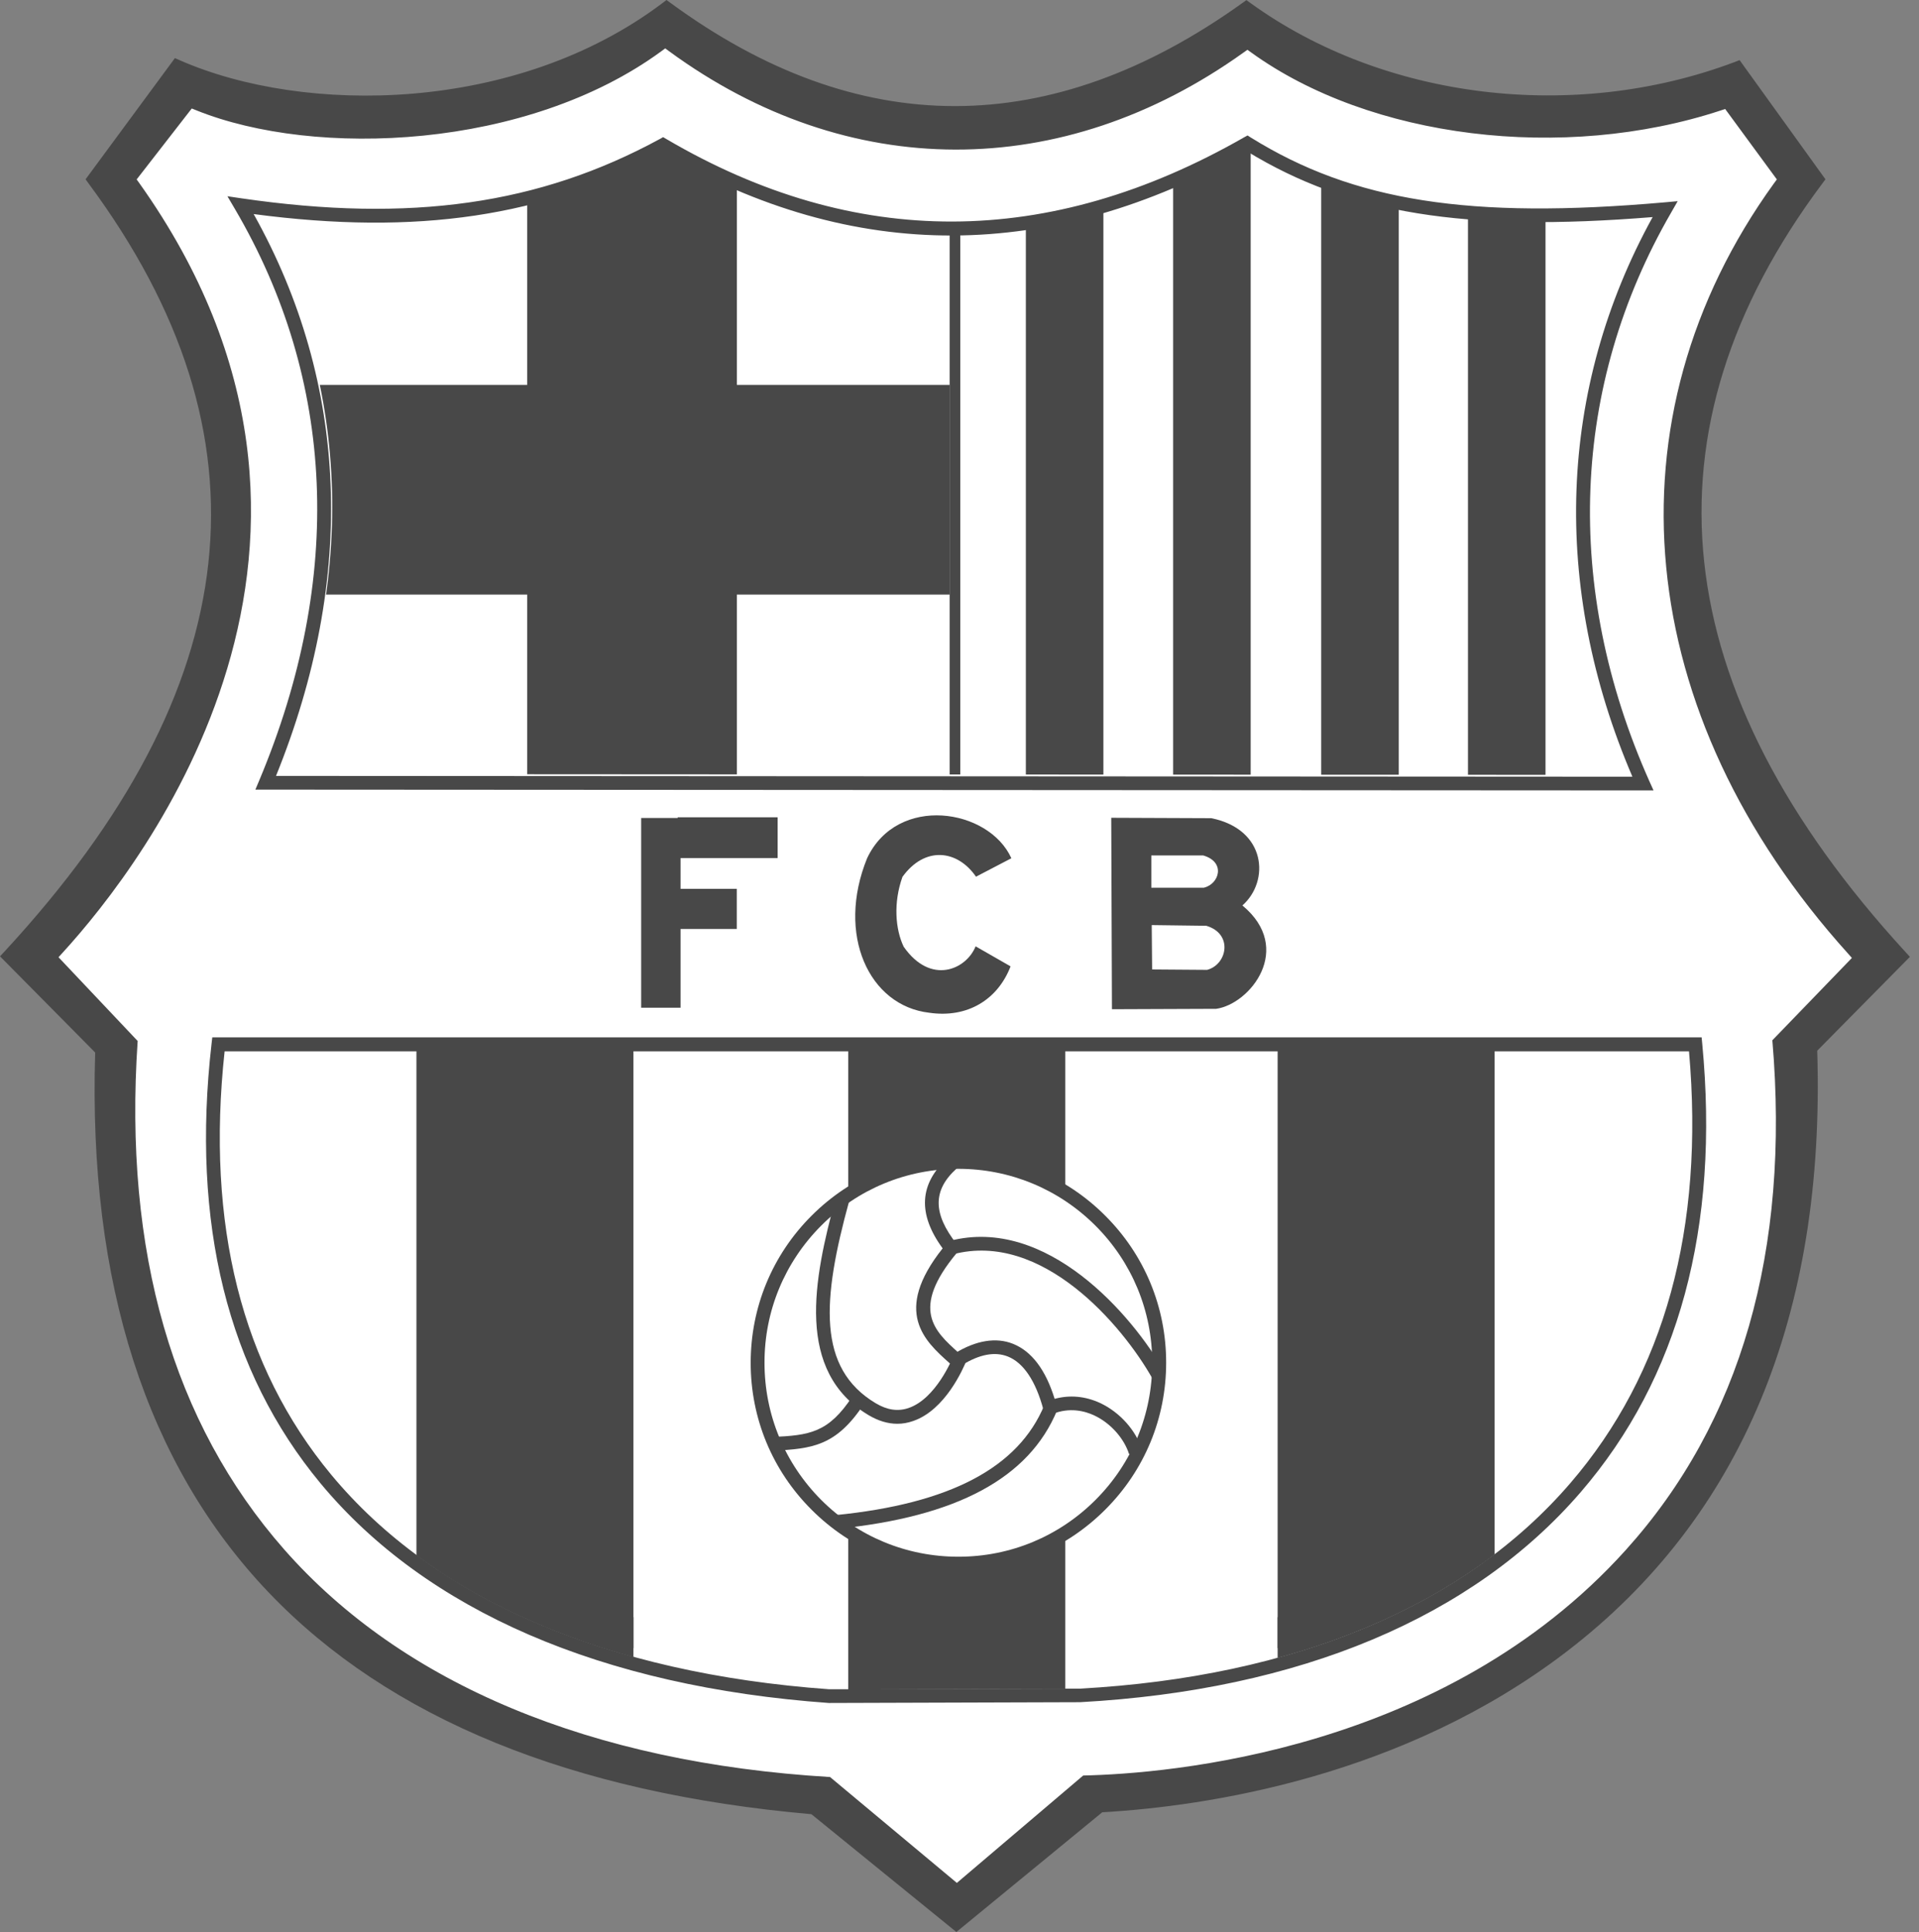 <svg width="147" height="148" viewBox="0 0 147 148" fill="none" xmlns="http://www.w3.org/2000/svg">
<rect x="0" y="0" width="147" height="148" fill="#808080" stroke="none"/>
<path d="M13.569 5.103C23.583 9.5 40.03 8.979 51.058 0.659C66.483 11.956 81.325 10.797 95.477 0.659C104.909 7.482 119.436 10.39 133.066 5.248L139.175 13.736C123.243 35.033 129.137 55.385 145.575 73.297L138.676 80.296C140.241 126.227 104.67 137.186 84.242 138.33L73.259 147.317L62.362 138.468C25.893 135.322 6.638 116.082 7.835 80.419L0.737 73.252C14.604 58.256 25.018 37.765 7.206 13.737L13.569 5.103Z" fill="#484848"/>
<path d="M73.26 148L62.155 138.975C43.798 137.363 29.815 131.654 20.591 121.999C11.22 112.184 6.746 98.27 7.291 80.627L0 73.259L0.345 72.891C19.04 52.669 21.143 33.429 6.784 14.052L6.554 13.737L13.399 4.451L13.783 4.62C23.33 8.81 39.53 8.695 50.743 0.238L51.057 0L51.372 0.23C65.738 10.76 80.473 10.76 95.17 0.23L95.477 0.008L95.784 0.23C106.006 7.621 120.572 9.393 132.881 4.751L133.257 4.605L139.834 13.737L139.604 14.044C125.398 33.031 127.54 52.845 145.966 72.929L146.303 73.298L139.204 80.488C139.841 100.779 133.387 116.259 120.019 126.512C107.456 136.143 92.406 138.369 84.433 138.829L73.26 148ZM1.466 73.236L8.365 80.213L8.357 80.443C7.191 115.399 25.371 134.746 62.4 137.946L62.562 137.962L73.252 146.642L84.035 137.824L84.204 137.816C97.289 137.087 139.859 130.786 138.14 80.328L138.132 80.097L144.84 73.298C126.429 53.014 124.303 32.984 138.516 13.745L132.875 5.886C120.45 10.429 105.861 8.641 95.478 1.312C80.582 11.841 65.64 11.841 51.067 1.32C39.693 9.684 23.531 9.861 13.746 5.763L7.866 13.745C22.026 33.092 19.877 53.106 1.466 73.236Z" fill="#484848"/>
<path d="M14.397 79.491H131.738C134.824 111.961 114.194 129.497 82.822 131.224L62.892 131.278C32.877 129.113 10.514 113.274 14.397 79.491Z" fill="white"/>
<path d="M81.601 79.882H64.979V131.768H81.601V79.882Z" fill="#484848"/>
<path d="M48.523 79.882H31.9V126.251H48.523V79.882Z" fill="#484848"/>
<path d="M48.523 123.88H37.694V128.653H48.523V123.88Z" fill="#484848"/>
<path d="M114.491 79.882H97.869V126.251H114.491V79.882Z" fill="#484848"/>
<path d="M108.698 123.88H97.869V128.653H108.698V123.88Z" fill="#484848"/>
<path d="M72.746 15.832V61.916L16.73 62.323L22.501 40.145L15.31 13.606L50.759 9.048L72.746 15.832Z" fill="white"/>
<path d="M73.559 15.832V61.916L129.574 62.323L123.803 40.145L130.994 13.607L95.546 9.048L73.559 15.832Z" fill="white"/>
<path d="M56.445 10.36H40.383V61.633H56.445V10.36Z" fill="#484848"/>
<path d="M72.753 29.485H22.777V45.547H72.753V29.485Z" fill="#484848"/>
<path d="M84.523 13.998H78.583V61.303H84.523V13.998Z" fill="#484848"/>
<path d="M95.805 10.606H89.865V61.41H95.805V10.606Z" fill="#484848"/>
<path d="M107.148 13.468H101.208V61.518H107.148V13.468Z" fill="#484848"/>
<path d="M118.39 15.233H112.45V61.479H118.39V15.233Z" fill="#484848"/>
<path d="M50.965 4.313C40.621 11.895 24.251 12.693 14.857 8.902L11.097 13.745C27.244 36.461 17.966 59.315 5.165 73.313L11.059 79.552C8.665 113.795 28.649 133.595 63.782 135.637L73.305 143.587L82.806 135.514C103.266 135.161 139.136 123.688 135.268 79.506L141.192 73.367C126.158 56.69 120.978 33.859 135.506 13.744L131.976 8.932C119.121 13.153 104.417 10.813 95.569 4.42C82.284 13.928 65.424 14.911 50.965 4.313ZM95.676 10.821C103.658 15.778 112.475 17.183 127.678 15.855C120.065 29.024 119.244 44.718 125.982 59.868L20.482 59.807C26.154 46.269 27.459 30.69 18.564 15.556C29.531 17.145 40.244 16.768 50.919 10.952C65.409 19.454 80.312 19.608 95.676 10.821ZM16.738 80.005H129.874C132.843 111.309 112.96 128.215 82.715 129.881L63.49 129.934C34.55 127.847 12.993 112.575 16.738 80.005Z" fill="white"/>
<path d="M73.298 144.239L63.583 136.128C45.302 135.038 30.844 129.014 21.773 118.699C13.239 108.991 9.455 95.891 10.545 79.744L4.482 73.328L4.789 72.991C11.097 66.092 30.168 41.457 10.683 14.044L10.468 13.745L14.689 8.311L15.034 8.449C24.167 12.133 40.39 11.45 50.666 3.921L50.958 3.706L51.249 3.921C64.917 13.936 81.371 13.974 95.262 4.021L95.554 3.813L95.845 4.021C104.955 10.605 119.743 12.432 131.807 8.464L132.152 8.35L136.112 13.745L135.897 14.036C122.851 32.094 125.023 54.703 141.554 73.037L141.86 73.382L135.767 79.69C137.133 95.814 133.358 108.953 124.54 118.737C110.611 134.201 89.43 135.874 82.975 136.012L73.298 144.239ZM5.833 73.305L11.566 79.368L11.55 79.583C10.437 95.553 14.121 108.492 22.517 118.031C31.434 128.169 45.717 134.086 63.805 135.138L63.967 135.145L73.291 142.934L82.608 135.014H82.785C88.924 134.907 110.021 133.372 123.812 118.062C132.476 108.445 136.16 95.484 134.763 79.544L134.74 79.321L140.503 73.351C124.011 54.809 121.862 32.04 134.878 13.744L131.77 9.508C119.613 13.383 104.832 11.549 95.547 5.018C81.448 14.957 64.834 14.918 50.951 4.919C40.521 12.355 24.359 13.085 15.004 9.493L11.696 13.752C30.959 41.219 12.532 65.854 5.833 73.305ZM63.49 130.426C46.108 129.175 32.67 123.365 24.581 113.611C17.467 105.031 14.665 93.712 16.247 79.944L16.3 79.506H130.326L130.372 79.959C131.708 94.019 128.584 105.569 121.086 114.287C112.821 123.888 99.567 129.451 82.745 130.38L63.49 130.426ZM17.175 80.496C15.732 93.781 18.48 104.709 25.333 112.974C33.245 122.513 46.445 128.2 63.513 129.428L82.699 129.374C99.214 128.469 112.23 123.02 120.311 113.627C127.547 105.215 130.61 94.072 129.405 80.489H17.175V80.496ZM126.743 60.359L19.731 60.298L20.023 59.607C26.523 44.105 25.871 28.956 18.135 15.802L17.613 14.912L18.634 15.058C31.565 16.938 41.457 15.534 50.682 10.514L50.928 10.384L51.166 10.522C65.586 18.987 80.482 18.941 95.424 10.384L95.677 10.238L95.931 10.392C103.789 15.273 112.676 16.662 127.626 15.349L128.577 15.265L128.101 16.094C120.427 29.363 119.836 44.834 126.428 59.654L126.743 60.359ZM21.22 59.3L125.223 59.361C118.953 44.764 119.506 29.576 126.781 16.423C112.315 17.605 103.497 16.169 95.662 11.396C80.558 19.945 65.501 19.991 50.905 11.518C41.788 16.415 32.049 17.857 19.486 16.184C26.799 29.216 27.397 44.089 21.22 59.3Z" fill="white"/>
<path d="M126.665 60.55L19.562 60.489L19.869 59.76C26.362 44.273 25.709 29.131 17.981 15.985L17.421 15.034L18.511 15.195C31.434 17.076 41.311 15.671 50.536 10.652L50.797 10.506L51.058 10.659C65.471 19.117 80.351 19.078 95.285 10.529L95.561 10.376L95.83 10.545C103.681 15.418 112.56 16.814 127.502 15.502L128.515 15.41L128.009 16.293C120.342 29.554 119.751 45.018 126.336 59.822L126.665 60.55ZM21.143 59.438L125.046 59.499C118.799 44.925 119.352 29.769 126.596 16.63C112.16 17.796 103.358 16.369 95.538 11.603C80.435 20.144 65.378 20.19 50.781 11.725C41.672 16.606 31.948 18.056 19.431 16.399C26.707 29.4 27.298 44.25 21.143 59.438Z" fill="#484848"/>
<path d="M63.49 130.456C46.1 129.206 32.647 123.388 24.55 113.627C17.436 105.047 14.627 93.712 16.208 79.936L16.262 79.468H130.349L130.395 79.944C131.731 94.019 128.607 105.576 121.094 114.295C112.821 123.903 99.559 129.474 82.737 130.396L63.49 130.456ZM17.206 80.535C15.771 93.796 18.519 104.701 25.364 112.959C33.269 122.491 46.461 128.178 63.521 129.405L82.699 129.359C99.199 128.454 112.207 123.013 120.288 113.619C127.517 105.224 130.572 94.096 129.382 80.535L17.206 80.535Z" fill="#484848"/>
<path d="M73.29 34.626H73.091V42.715H73.29V34.626Z" fill="#484848"/>
<path d="M88.793 104.402C88.793 112.897 81.909 119.789 73.421 119.789C64.925 119.789 58.034 112.905 58.034 104.417V104.409C58.034 95.914 64.917 89.022 73.405 89.022C81.901 89.022 88.793 95.906 88.793 104.394C88.793 104.394 88.793 104.394 88.793 104.402Z" fill="white"/>
<path d="M73.413 120.311C69.169 120.311 65.171 118.661 62.17 115.653C59.161 112.652 57.504 108.653 57.504 104.402C57.504 100.142 59.154 96.144 62.162 93.135C65.163 90.127 69.161 88.47 73.413 88.47H73.421C77.672 88.47 81.663 90.12 84.664 93.128C87.672 96.129 89.33 100.127 89.33 104.379V104.386C89.33 108.638 87.68 112.629 84.672 115.637C81.663 118.654 77.665 120.311 73.413 120.311ZM73.413 89.537C69.438 89.537 65.708 91.087 62.907 93.888C60.106 96.697 58.556 100.426 58.563 104.394C58.563 108.369 60.113 112.099 62.914 114.908C65.716 117.709 69.445 119.252 73.413 119.252C73.413 119.252 73.413 119.252 73.421 119.252C77.388 119.252 81.118 117.702 83.919 114.9C86.721 112.099 88.263 108.362 88.263 104.394V104.386C88.263 100.419 86.713 96.689 83.912 93.888C81.103 91.087 77.373 89.537 73.413 89.537Z" fill="#484848"/>
<path d="M68.74 109.068C68.01 109.068 67.274 108.845 66.537 108.408C60.919 105.054 62.301 98.04 64.027 91.732L65.048 92.008C62.969 99.583 62.584 104.809 67.082 107.495C67.957 108.016 68.778 108.139 69.591 107.863C71.679 107.157 72.93 104.141 73.068 103.795L74.05 104.187C73.797 104.816 72.423 108.016 69.937 108.86C69.537 108.999 69.138 109.068 68.74 109.068Z" fill="#484848"/>
<path d="M59.2 111.132L59.154 110.081C62.009 109.951 63.459 109.766 65.294 106.973L66.176 107.556C64.066 110.756 62.247 110.987 59.2 111.132Z" fill="#484848"/>
<path d="M86.49 111.393C86.099 110.166 85.055 109.007 83.827 108.431C83.098 108.086 81.939 107.787 80.627 108.316L80.075 108.539L79.921 107.963C79.338 105.791 78.402 104.395 77.212 103.919C76.214 103.52 75.04 103.742 73.705 104.564L73.152 103.666C74.764 102.676 76.306 102.423 77.603 102.944C79.023 103.512 80.098 104.924 80.788 107.158C81.947 106.843 83.136 106.95 84.28 107.48C85.776 108.186 87.012 109.559 87.495 111.079L86.49 111.393Z" fill="#484848"/>
<path d="M64.089 117.118L63.981 116.067C72.776 115.192 78.018 112.429 80.005 107.625L80.98 108.031C78.831 113.227 73.306 116.197 64.089 117.118Z" fill="#484848"/>
<path d="M73.076 104.724L72.707 104.395C70.858 102.744 68.348 100.496 72.208 95.63C70.282 92.998 70.413 90.673 72.592 88.716L73.298 89.499C71.44 91.164 71.44 92.96 73.298 95.316L73.566 95.653L73.29 95.983C69.706 100.288 71.594 101.977 73.412 103.612L73.788 103.957L73.076 104.724Z" fill="#484848"/>
<path d="M88.263 105.576C85.961 101.509 79.821 94.287 73.006 96.083L72.737 95.062C80.166 93.113 86.743 100.749 89.176 105.054L88.263 105.576Z" fill="#484848"/>
<path d="M51.91 62.608V62.661H49.116V77.196H52.133V71.164H56.438V68.087H52.133V65.731H59.569V62.608H51.91Z" fill="#484848"/>
<path d="M74.764 67.158L77.473 65.746C75.746 61.925 68.732 60.835 66.422 65.746C64.043 71.61 66.576 77.051 71.18 77.58C74.112 78.01 76.429 76.575 77.412 74.028L74.734 72.493C74.02 74.273 71.296 75.494 69.224 72.523C68.587 71.196 68.418 69.154 69.132 67.167C70.835 64.817 73.321 65.071 74.764 67.158Z" fill="#484848"/>
<path d="M85.124 62.646L85.178 77.312L93.159 77.281C95.753 76.921 99.16 72.669 95.17 69.361C97.28 67.504 97.011 63.529 92.791 62.677L85.124 62.646ZM88.194 65.531H92.169C93.919 66.038 93.397 67.719 92.223 68.003H88.194V65.531ZM88.225 70.865L92.407 70.919C94.479 71.533 94.011 73.888 92.469 74.296L88.255 74.265L88.225 70.865Z" fill="#484848"/>
</svg>
